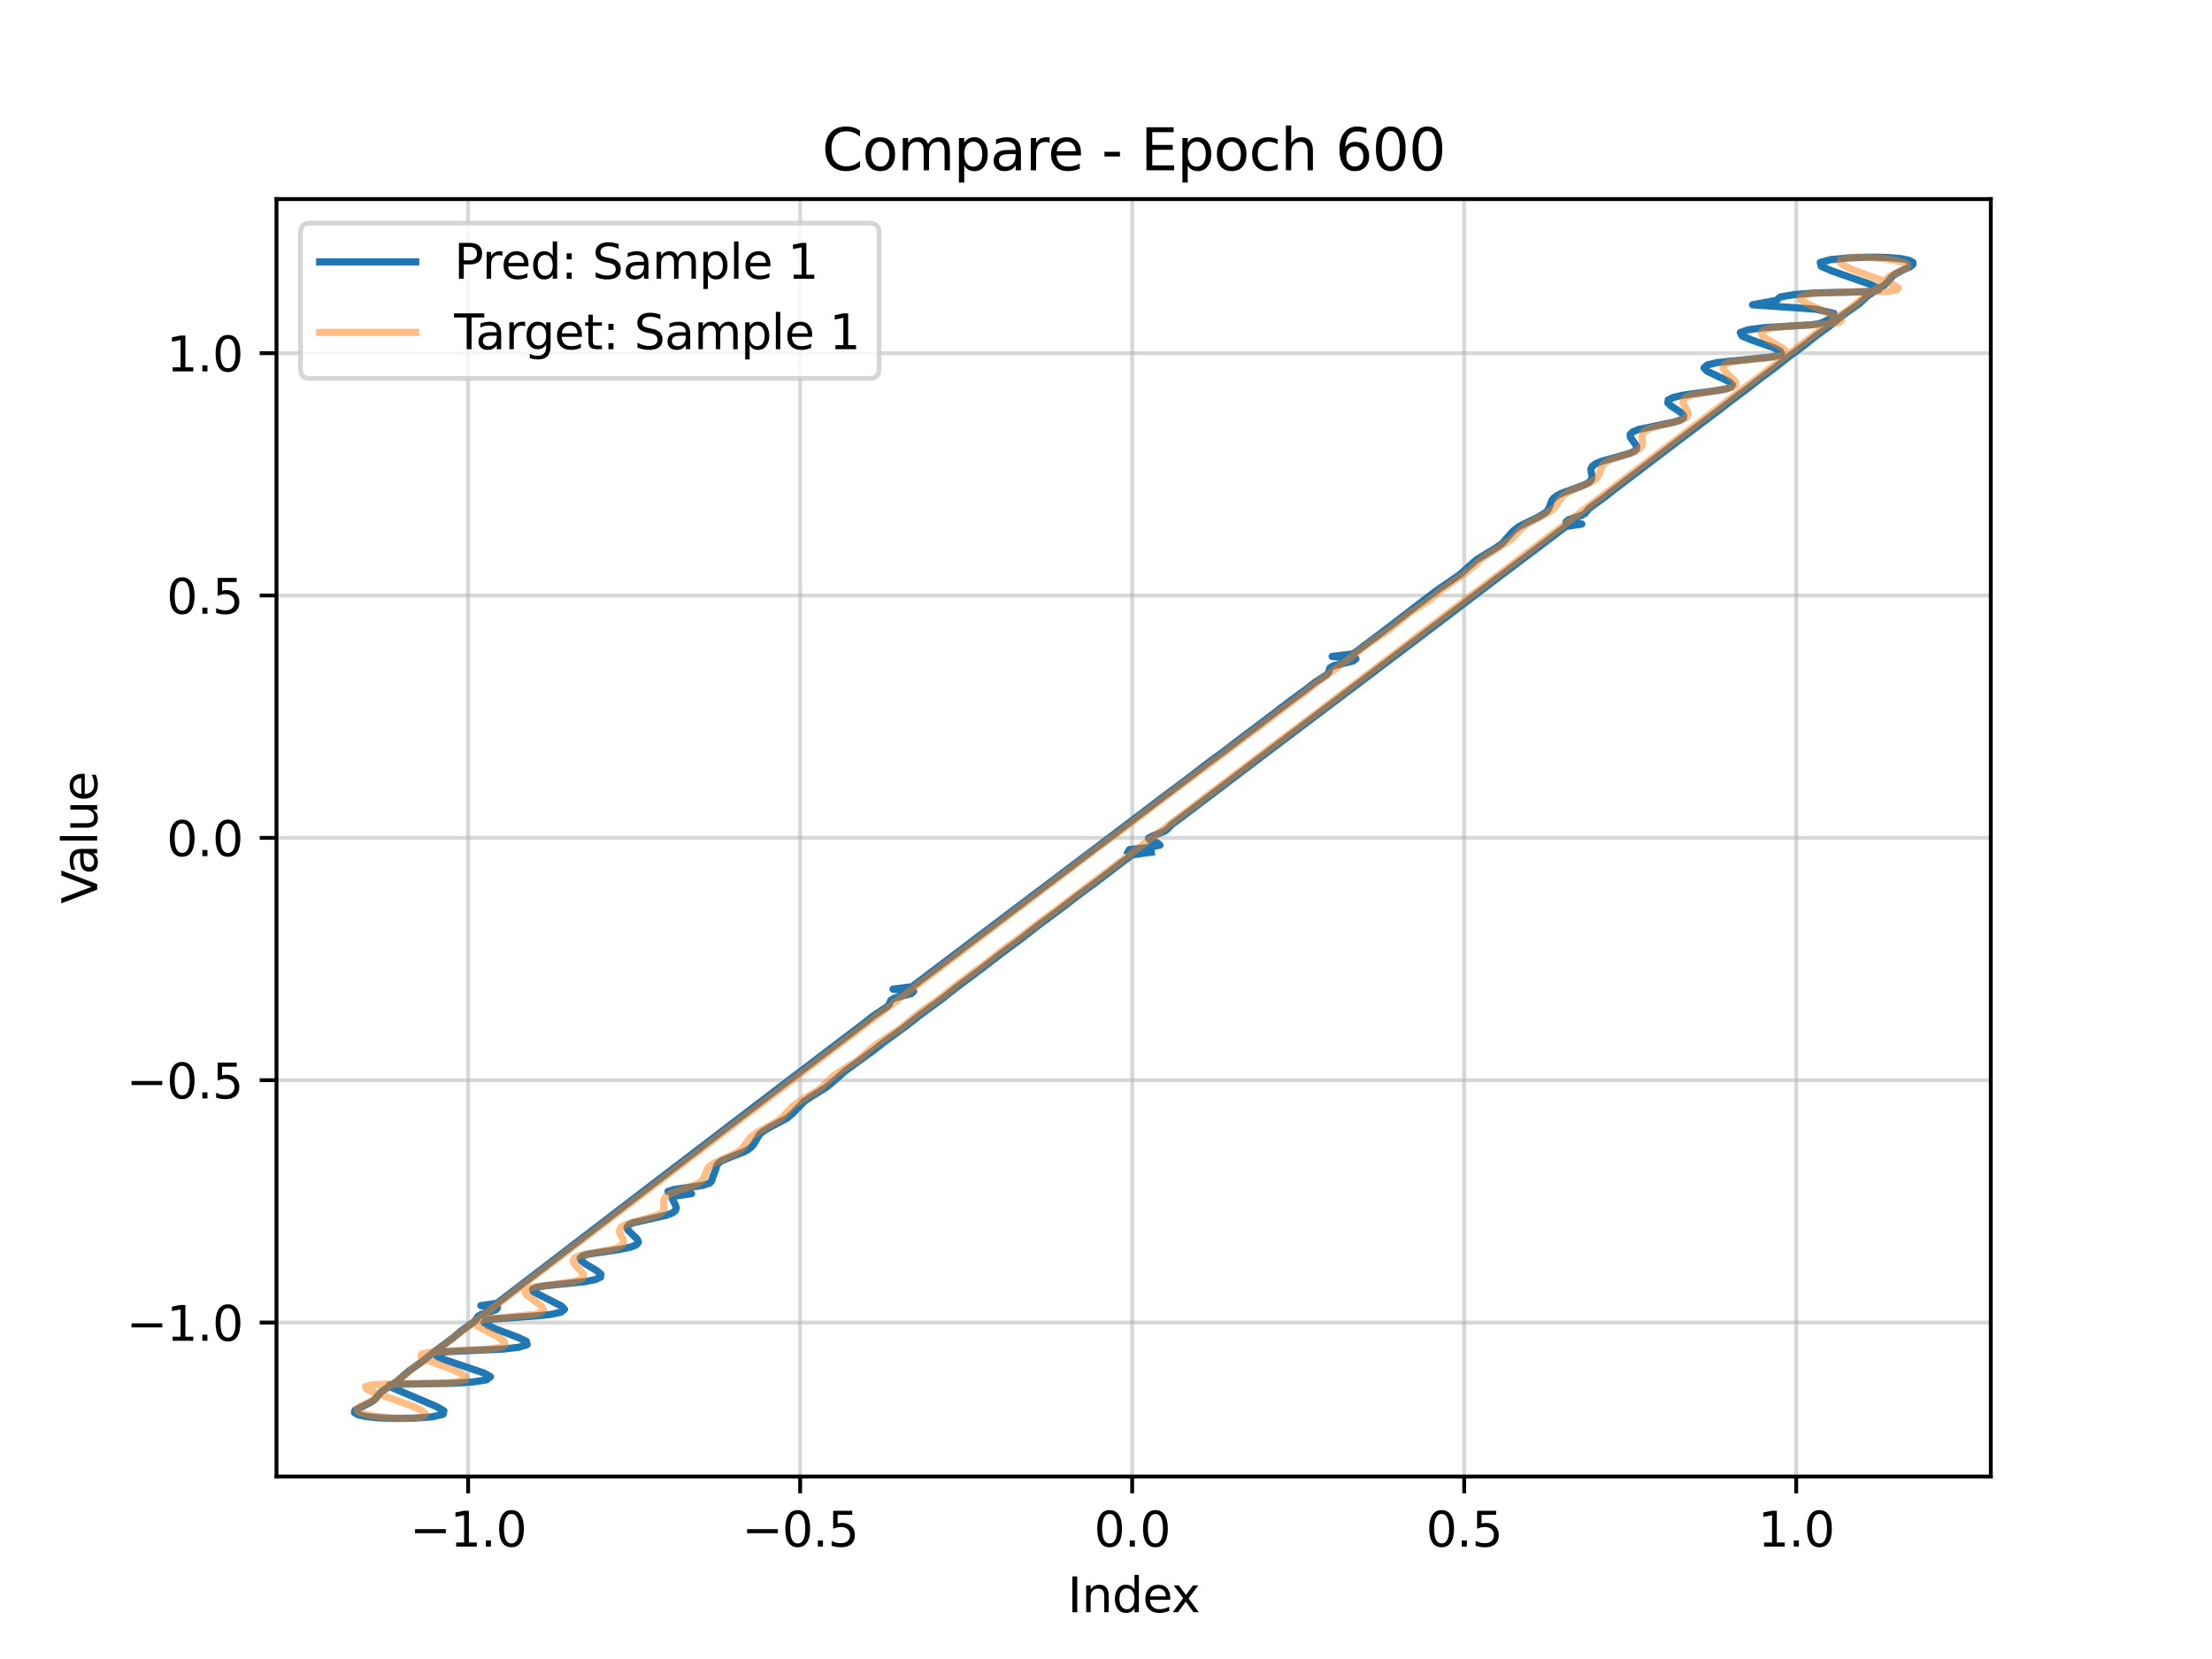 <?xml version="1.0" encoding="utf-8" standalone="no"?>
<!DOCTYPE svg PUBLIC "-//W3C//DTD SVG 1.1//EN"
  "http://www.w3.org/Graphics/SVG/1.1/DTD/svg11.dtd">
<svg xmlns:xlink="http://www.w3.org/1999/xlink" width="460.8pt" height="345.6pt" viewBox="0 0 460.8 345.6" xmlns="http://www.w3.org/2000/svg" version="1.1">
 <defs>
  <style type="text/css">*{stroke-linejoin: round; stroke-linecap: butt}</style>
 </defs>
 <g id="figure_1">
  <g id="patch_1">
   <path d="M 0 345.6 
L 460.8 345.6 
L 460.8 0 
L 0 0 
z
" style="fill: #ffffff"/>
  </g>
  <g id="axes_1">
   <g id="patch_2">
    <path d="M 57.6 307.584 
L 414.72 307.584 
L 414.72 41.472 
L 57.6 41.472 
z
" style="fill: #ffffff"/>
   </g>
   <g id="matplotlib.axis_1">
    <g id="xtick_1">
     <g id="line2d_1">
      <path d="M 97.521 307.584 
L 97.521 41.472 
" clip-path="url(#p05d079059a)" style="fill: none; stroke: #b0b0b0; stroke-opacity: 0.5; stroke-width: 0.8; stroke-linecap: square"/>
     </g>
     <g id="line2d_2">
      <defs>
       <path id="mc5db4e6c3b" d="M 0 0 
L 0 3.5 
" style="stroke: #000000; stroke-width: 0.8"/>
      </defs>
      <g>
       <use xlink:href="#mc5db4e6c3b" x="97.521" y="307.584" style="stroke: #000000; stroke-width: 0.8"/>
      </g>
     </g>
     <g id="text_1">
      <!-- −1.0 -->
      <g transform="translate(85.379 322.182) scale(0.1 -0.1)">
       <defs>
        <path id="DejaVuSans-2212" d="M 678 2272 
L 4684 2272 
L 4684 1741 
L 678 1741 
L 678 2272 
z
" transform="scale(0.016)"/>
        <path id="DejaVuSans-31" d="M 794 531 
L 1825 531 
L 1825 4091 
L 703 3866 
L 703 4441 
L 1819 4666 
L 2450 4666 
L 2450 531 
L 3481 531 
L 3481 0 
L 794 0 
L 794 531 
z
" transform="scale(0.016)"/>
        <path id="DejaVuSans-2e" d="M 684 794 
L 1344 794 
L 1344 0 
L 684 0 
L 684 794 
z
" transform="scale(0.016)"/>
        <path id="DejaVuSans-30" d="M 2034 4250 
Q 1547 4250 1301 3770 
Q 1056 3291 1056 2328 
Q 1056 1369 1301 889 
Q 1547 409 2034 409 
Q 2525 409 2770 889 
Q 3016 1369 3016 2328 
Q 3016 3291 2770 3770 
Q 2525 4250 2034 4250 
z
M 2034 4750 
Q 2819 4750 3233 4129 
Q 3647 3509 3647 2328 
Q 3647 1150 3233 529 
Q 2819 -91 2034 -91 
Q 1250 -91 836 529 
Q 422 1150 422 2328 
Q 422 3509 836 4129 
Q 1250 4750 2034 4750 
z
" transform="scale(0.016)"/>
       </defs>
       <use xlink:href="#DejaVuSans-2212"/>
       <use xlink:href="#DejaVuSans-31" transform="translate(83.789 0)"/>
       <use xlink:href="#DejaVuSans-2e" transform="translate(147.412 0)"/>
       <use xlink:href="#DejaVuSans-30" transform="translate(179.199 0)"/>
      </g>
     </g>
    </g>
    <g id="xtick_2">
     <g id="line2d_3">
      <path d="M 166.685 307.584 
L 166.685 41.472 
" clip-path="url(#p05d079059a)" style="fill: none; stroke: #b0b0b0; stroke-opacity: 0.5; stroke-width: 0.8; stroke-linecap: square"/>
     </g>
     <g id="line2d_4">
      <g>
       <use xlink:href="#mc5db4e6c3b" x="166.685" y="307.584" style="stroke: #000000; stroke-width: 0.8"/>
      </g>
     </g>
     <g id="text_2">
      <!-- −0.5 -->
      <g transform="translate(154.544 322.182) scale(0.1 -0.1)">
       <defs>
        <path id="DejaVuSans-35" d="M 691 4666 
L 3169 4666 
L 3169 4134 
L 1269 4134 
L 1269 2991 
Q 1406 3038 1543 3061 
Q 1681 3084 1819 3084 
Q 2600 3084 3056 2656 
Q 3513 2228 3513 1497 
Q 3513 744 3044 326 
Q 2575 -91 1722 -91 
Q 1428 -91 1123 -41 
Q 819 9 494 109 
L 494 744 
Q 775 591 1075 516 
Q 1375 441 1709 441 
Q 2250 441 2565 725 
Q 2881 1009 2881 1497 
Q 2881 1984 2565 2268 
Q 2250 2553 1709 2553 
Q 1456 2553 1204 2497 
Q 953 2441 691 2322 
L 691 4666 
z
" transform="scale(0.016)"/>
       </defs>
       <use xlink:href="#DejaVuSans-2212"/>
       <use xlink:href="#DejaVuSans-30" transform="translate(83.789 0)"/>
       <use xlink:href="#DejaVuSans-2e" transform="translate(147.412 0)"/>
       <use xlink:href="#DejaVuSans-35" transform="translate(179.199 0)"/>
      </g>
     </g>
    </g>
    <g id="xtick_3">
     <g id="line2d_5">
      <path d="M 235.85 307.584 
L 235.85 41.472 
" clip-path="url(#p05d079059a)" style="fill: none; stroke: #b0b0b0; stroke-opacity: 0.5; stroke-width: 0.8; stroke-linecap: square"/>
     </g>
     <g id="line2d_6">
      <g>
       <use xlink:href="#mc5db4e6c3b" x="235.85" y="307.584" style="stroke: #000000; stroke-width: 0.8"/>
      </g>
     </g>
     <g id="text_3">
      <!-- 0.0 -->
      <g transform="translate(227.899 322.182) scale(0.1 -0.1)">
       <use xlink:href="#DejaVuSans-30"/>
       <use xlink:href="#DejaVuSans-2e" transform="translate(63.623 0)"/>
       <use xlink:href="#DejaVuSans-30" transform="translate(95.41 0)"/>
      </g>
     </g>
    </g>
    <g id="xtick_4">
     <g id="line2d_7">
      <path d="M 305.015 307.584 
L 305.015 41.472 
" clip-path="url(#p05d079059a)" style="fill: none; stroke: #b0b0b0; stroke-opacity: 0.5; stroke-width: 0.8; stroke-linecap: square"/>
     </g>
     <g id="line2d_8">
      <g>
       <use xlink:href="#mc5db4e6c3b" x="305.015" y="307.584" style="stroke: #000000; stroke-width: 0.8"/>
      </g>
     </g>
     <g id="text_4">
      <!-- 0.5 -->
      <g transform="translate(297.064 322.182) scale(0.1 -0.1)">
       <use xlink:href="#DejaVuSans-30"/>
       <use xlink:href="#DejaVuSans-2e" transform="translate(63.623 0)"/>
       <use xlink:href="#DejaVuSans-35" transform="translate(95.41 0)"/>
      </g>
     </g>
    </g>
    <g id="xtick_5">
     <g id="line2d_9">
      <path d="M 374.18 307.584 
L 374.18 41.472 
" clip-path="url(#p05d079059a)" style="fill: none; stroke: #b0b0b0; stroke-opacity: 0.5; stroke-width: 0.8; stroke-linecap: square"/>
     </g>
     <g id="line2d_10">
      <g>
       <use xlink:href="#mc5db4e6c3b" x="374.18" y="307.584" style="stroke: #000000; stroke-width: 0.8"/>
      </g>
     </g>
     <g id="text_5">
      <!-- 1.0 -->
      <g transform="translate(366.228 322.182) scale(0.1 -0.1)">
       <use xlink:href="#DejaVuSans-31"/>
       <use xlink:href="#DejaVuSans-2e" transform="translate(63.623 0)"/>
       <use xlink:href="#DejaVuSans-30" transform="translate(95.41 0)"/>
      </g>
     </g>
    </g>
    <g id="text_6">
     <!-- Index -->
     <g transform="translate(222.394 335.861) scale(0.1 -0.1)">
      <defs>
       <path id="DejaVuSans-49" d="M 628 4666 
L 1259 4666 
L 1259 0 
L 628 0 
L 628 4666 
z
" transform="scale(0.016)"/>
       <path id="DejaVuSans-6e" d="M 3513 2113 
L 3513 0 
L 2938 0 
L 2938 2094 
Q 2938 2591 2744 2837 
Q 2550 3084 2163 3084 
Q 1697 3084 1428 2787 
Q 1159 2491 1159 1978 
L 1159 0 
L 581 0 
L 581 3500 
L 1159 3500 
L 1159 2956 
Q 1366 3272 1645 3428 
Q 1925 3584 2291 3584 
Q 2894 3584 3203 3211 
Q 3513 2838 3513 2113 
z
" transform="scale(0.016)"/>
       <path id="DejaVuSans-64" d="M 2906 2969 
L 2906 4863 
L 3481 4863 
L 3481 0 
L 2906 0 
L 2906 525 
Q 2725 213 2448 61 
Q 2172 -91 1784 -91 
Q 1150 -91 751 415 
Q 353 922 353 1747 
Q 353 2572 751 3078 
Q 1150 3584 1784 3584 
Q 2172 3584 2448 3432 
Q 2725 3281 2906 2969 
z
M 947 1747 
Q 947 1113 1208 752 
Q 1469 391 1925 391 
Q 2381 391 2643 752 
Q 2906 1113 2906 1747 
Q 2906 2381 2643 2742 
Q 2381 3103 1925 3103 
Q 1469 3103 1208 2742 
Q 947 2381 947 1747 
z
" transform="scale(0.016)"/>
       <path id="DejaVuSans-65" d="M 3597 1894 
L 3597 1613 
L 953 1613 
Q 991 1019 1311 708 
Q 1631 397 2203 397 
Q 2534 397 2845 478 
Q 3156 559 3463 722 
L 3463 178 
Q 3153 47 2828 -22 
Q 2503 -91 2169 -91 
Q 1331 -91 842 396 
Q 353 884 353 1716 
Q 353 2575 817 3079 
Q 1281 3584 2069 3584 
Q 2775 3584 3186 3129 
Q 3597 2675 3597 1894 
z
M 3022 2063 
Q 3016 2534 2758 2815 
Q 2500 3097 2075 3097 
Q 1594 3097 1305 2825 
Q 1016 2553 972 2059 
L 3022 2063 
z
" transform="scale(0.016)"/>
       <path id="DejaVuSans-78" d="M 3513 3500 
L 2247 1797 
L 3578 0 
L 2900 0 
L 1881 1375 
L 863 0 
L 184 0 
L 1544 1831 
L 300 3500 
L 978 3500 
L 1906 2253 
L 2834 3500 
L 3513 3500 
z
" transform="scale(0.016)"/>
      </defs>
      <use xlink:href="#DejaVuSans-49"/>
      <use xlink:href="#DejaVuSans-6e" transform="translate(29.492 0)"/>
      <use xlink:href="#DejaVuSans-64" transform="translate(92.871 0)"/>
      <use xlink:href="#DejaVuSans-65" transform="translate(156.348 0)"/>
      <use xlink:href="#DejaVuSans-78" transform="translate(216.121 0)"/>
     </g>
    </g>
   </g>
   <g id="matplotlib.axis_2">
    <g id="ytick_1">
     <g id="line2d_11">
      <path d="M 57.6 275.51 
L 414.72 275.51 
" clip-path="url(#p05d079059a)" style="fill: none; stroke: #b0b0b0; stroke-opacity: 0.5; stroke-width: 0.8; stroke-linecap: square"/>
     </g>
     <g id="line2d_12">
      <defs>
       <path id="m9874cedb19" d="M 0 0 
L -3.5 0 
" style="stroke: #000000; stroke-width: 0.8"/>
      </defs>
      <g>
       <use xlink:href="#m9874cedb19" x="57.6" y="275.51" style="stroke: #000000; stroke-width: 0.8"/>
      </g>
     </g>
     <g id="text_7">
      <!-- −1.0 -->
      <g transform="translate(26.317 279.309) scale(0.1 -0.1)">
       <use xlink:href="#DejaVuSans-2212"/>
       <use xlink:href="#DejaVuSans-31" transform="translate(83.789 0)"/>
       <use xlink:href="#DejaVuSans-2e" transform="translate(147.412 0)"/>
       <use xlink:href="#DejaVuSans-30" transform="translate(179.199 0)"/>
      </g>
     </g>
    </g>
    <g id="ytick_2">
     <g id="line2d_13">
      <path d="M 57.6 225.026 
L 414.72 225.026 
" clip-path="url(#p05d079059a)" style="fill: none; stroke: #b0b0b0; stroke-opacity: 0.5; stroke-width: 0.8; stroke-linecap: square"/>
     </g>
     <g id="line2d_14">
      <g>
       <use xlink:href="#m9874cedb19" x="57.6" y="225.026" style="stroke: #000000; stroke-width: 0.8"/>
      </g>
     </g>
     <g id="text_8">
      <!-- −0.5 -->
      <g transform="translate(26.317 228.825) scale(0.1 -0.1)">
       <use xlink:href="#DejaVuSans-2212"/>
       <use xlink:href="#DejaVuSans-30" transform="translate(83.789 0)"/>
       <use xlink:href="#DejaVuSans-2e" transform="translate(147.412 0)"/>
       <use xlink:href="#DejaVuSans-35" transform="translate(179.199 0)"/>
      </g>
     </g>
    </g>
    <g id="ytick_3">
     <g id="line2d_15">
      <path d="M 57.6 174.541 
L 414.72 174.541 
" clip-path="url(#p05d079059a)" style="fill: none; stroke: #b0b0b0; stroke-opacity: 0.5; stroke-width: 0.8; stroke-linecap: square"/>
     </g>
     <g id="line2d_16">
      <g>
       <use xlink:href="#m9874cedb19" x="57.6" y="174.541" style="stroke: #000000; stroke-width: 0.8"/>
      </g>
     </g>
     <g id="text_9">
      <!-- 0.0 -->
      <g transform="translate(34.697 178.34) scale(0.1 -0.1)">
       <use xlink:href="#DejaVuSans-30"/>
       <use xlink:href="#DejaVuSans-2e" transform="translate(63.623 0)"/>
       <use xlink:href="#DejaVuSans-30" transform="translate(95.41 0)"/>
      </g>
     </g>
    </g>
    <g id="ytick_4">
     <g id="line2d_17">
      <path d="M 57.6 124.057 
L 414.72 124.057 
" clip-path="url(#p05d079059a)" style="fill: none; stroke: #b0b0b0; stroke-opacity: 0.5; stroke-width: 0.8; stroke-linecap: square"/>
     </g>
     <g id="line2d_18">
      <g>
       <use xlink:href="#m9874cedb19" x="57.6" y="124.057" style="stroke: #000000; stroke-width: 0.8"/>
      </g>
     </g>
     <g id="text_10">
      <!-- 0.5 -->
      <g transform="translate(34.697 127.856) scale(0.1 -0.1)">
       <use xlink:href="#DejaVuSans-30"/>
       <use xlink:href="#DejaVuSans-2e" transform="translate(63.623 0)"/>
       <use xlink:href="#DejaVuSans-35" transform="translate(95.41 0)"/>
      </g>
     </g>
    </g>
    <g id="ytick_5">
     <g id="line2d_19">
      <path d="M 57.6 73.572 
L 414.72 73.572 
" clip-path="url(#p05d079059a)" style="fill: none; stroke: #b0b0b0; stroke-opacity: 0.5; stroke-width: 0.8; stroke-linecap: square"/>
     </g>
     <g id="line2d_20">
      <g>
       <use xlink:href="#m9874cedb19" x="57.6" y="73.572" style="stroke: #000000; stroke-width: 0.8"/>
      </g>
     </g>
     <g id="text_11">
      <!-- 1.0 -->
      <g transform="translate(34.697 77.371) scale(0.1 -0.1)">
       <use xlink:href="#DejaVuSans-31"/>
       <use xlink:href="#DejaVuSans-2e" transform="translate(63.623 0)"/>
       <use xlink:href="#DejaVuSans-30" transform="translate(95.41 0)"/>
      </g>
     </g>
    </g>
    <g id="text_12">
     <!-- Value -->
     <g transform="translate(20.238 188.259) rotate(-90) scale(0.1 -0.1)">
      <defs>
       <path id="DejaVuSans-56" d="M 1831 0 
L 50 4666 
L 709 4666 
L 2188 738 
L 3669 4666 
L 4325 4666 
L 2547 0 
L 1831 0 
z
" transform="scale(0.016)"/>
       <path id="DejaVuSans-61" d="M 2194 1759 
Q 1497 1759 1228 1600 
Q 959 1441 959 1056 
Q 959 750 1161 570 
Q 1363 391 1709 391 
Q 2188 391 2477 730 
Q 2766 1069 2766 1631 
L 2766 1759 
L 2194 1759 
z
M 3341 1997 
L 3341 0 
L 2766 0 
L 2766 531 
Q 2569 213 2275 61 
Q 1981 -91 1556 -91 
Q 1019 -91 701 211 
Q 384 513 384 1019 
Q 384 1609 779 1909 
Q 1175 2209 1959 2209 
L 2766 2209 
L 2766 2266 
Q 2766 2663 2505 2880 
Q 2244 3097 1772 3097 
Q 1472 3097 1187 3025 
Q 903 2953 641 2809 
L 641 3341 
Q 956 3463 1253 3523 
Q 1550 3584 1831 3584 
Q 2591 3584 2966 3190 
Q 3341 2797 3341 1997 
z
" transform="scale(0.016)"/>
       <path id="DejaVuSans-6c" d="M 603 4863 
L 1178 4863 
L 1178 0 
L 603 0 
L 603 4863 
z
" transform="scale(0.016)"/>
       <path id="DejaVuSans-75" d="M 544 1381 
L 544 3500 
L 1119 3500 
L 1119 1403 
Q 1119 906 1312 657 
Q 1506 409 1894 409 
Q 2359 409 2629 706 
Q 2900 1003 2900 1516 
L 2900 3500 
L 3475 3500 
L 3475 0 
L 2900 0 
L 2900 538 
Q 2691 219 2414 64 
Q 2138 -91 1772 -91 
Q 1169 -91 856 284 
Q 544 659 544 1381 
z
M 1991 3584 
L 1991 3584 
z
" transform="scale(0.016)"/>
      </defs>
      <use xlink:href="#DejaVuSans-56"/>
      <use xlink:href="#DejaVuSans-61" transform="translate(60.658 0)"/>
      <use xlink:href="#DejaVuSans-6c" transform="translate(121.938 0)"/>
      <use xlink:href="#DejaVuSans-75" transform="translate(149.721 0)"/>
      <use xlink:href="#DejaVuSans-65" transform="translate(213.1 0)"/>
     </g>
    </g>
   </g>
   <g id="line2d_21">
    <path d="M 234.997 177.477 
L 235.267 177 
L 239.418 176.522 
L 241.645 176.045 
L 241.051 175.569 
L 239.668 175.093 
L 239.267 174.619 
L 240.096 174.145 
L 242.524 173.2 
L 243.188 172.727 
L 244.069 171.781 
L 246.022 170.356 
L 263.995 156.727 
L 285.027 140.86 
L 289.328 137.607 
L 302.729 127.455 
L 311.743 120.586 
L 320.823 113.755 
L 326.194 109.676 
L 329.518 109.167 
L 326.223 108.714 
L 326.73 108.261 
L 329.514 107.358 
L 330.227 106.907 
L 330.937 106.007 
L 332.131 105.107 
L 334.012 103.755 
L 336.295 101.958 
L 341.033 98.37 
L 348.082 93.006 
L 358.111 85.43 
L 361.003 83.208 
L 363.972 80.983 
L 366.818 78.765 
L 369.81 76.549 
L 372.61 74.338 
L 375.608 72.133 
L 378.366 69.933 
L 381.391 67.737 
L 384.065 65.548 
L 387.179 63.364 
L 389.097 61.611 
L 390.387 60.755 
L 392.465 59.451 
L 393.395 58.561 
L 394.096 57.684 
L 394.57 57.258 
L 396.076 56.419 
L 397.915 55.554 
L 398.48 55.104 
L 398.487 54.655 
L 397.728 54.234 
L 396.031 53.88 
L 393.307 53.641 
L 389.607 53.568 
L 385.328 53.704 
L 381.419 54.074 
L 379.188 54.677 
L 379.398 55.48 
L 381.579 56.423 
L 389.635 59.247 
L 391.093 59.922 
L 391.372 60.389 
L 390.326 60.658 
L 388.248 60.777 
L 378.053 61.031 
L 373.91 61.349 
L 370.848 61.858 
L 370.103 62.553 
L 365.085 63.499 
L 378.273 64.407 
L 382.034 65.29 
L 381.868 66.074 
L 379.735 67.162 
L 378.892 67.462 
L 377.37 67.652 
L 367.428 68.27 
L 364.185 68.698 
L 362.537 69.282 
L 362.913 70.002 
L 364.852 70.81 
L 369.498 72.432 
L 370.826 73.124 
L 371.114 73.683 
L 370.341 74.105 
L 368.656 74.412 
L 357.716 75.53 
L 355.68 76.023 
L 354.969 76.633 
L 355.635 77.337 
L 360.29 79.532 
L 360.885 80.136 
L 360.606 80.634 
L 359.485 81.033 
L 357.687 81.359 
L 350.565 82.328 
L 348.625 82.775 
L 347.528 83.313 
L 347.436 83.931 
L 348.145 84.601 
L 350.205 85.95 
L 350.751 86.558 
L 350.676 87.092 
L 349.949 87.551 
L 348.637 87.948 
L 341.288 89.482 
L 340.108 89.979 
L 339.586 90.536 
L 339.667 91.139 
L 340.976 92.975 
L 340.925 93.52 
L 340.414 94.012 
L 339.455 94.457 
L 336.587 95.27 
L 333.547 96.12 
L 332.417 96.6 
L 331.713 97.122 
L 331.432 97.679 
L 331.459 98.256 
L 331.67 99.402 
L 331.515 99.941 
L 331.049 100.445 
L 330.259 100.917 
L 327.949 101.8 
L 325.463 102.694 
L 324.468 103.173 
L 323.749 103.678 
L 323.298 104.207 
L 322.892 105.298 
L 322.696 105.839 
L 322.37 106.364 
L 321.851 106.869 
L 320.238 107.823 
L 316.397 109.695 
L 315.145 110.702 
L 312.873 113.274 
L 311.445 114.244 
L 307.519 116.642 
L 305.82 118.144 
L 304.163 119.642 
L 302.093 121.096 
L 299.245 123.026 
L 288.412 131.322 
L 282.569 135.716 
L 281.942 136.203 
L 277.511 136.75 
L 282.468 137.236 
L 281.823 137.72 
L 277.805 138.692 
L 277.027 139.18 
L 276.739 140.159 
L 276.235 140.65 
L 273.972 142.116 
L 271.467 144.052 
L 268.804 145.989 
L 262.459 150.82 
L 259.225 153.228 
L 254.834 156.589 
L 251.565 158.982 
L 247.215 162.336 
L 242.745 165.675 
L 238.342 169.006 
L 232.086 173.752 
L 204.144 194.839 
L 190.008 205.537 
L 186.022 206.058 
L 190.32 206.522 
L 189.829 206.987 
L 186.324 207.916 
L 185.578 208.38 
L 185.2 209.308 
L 184.705 209.771 
L 181.924 211.619 
L 179.573 213.466 
L 163.281 225.837 
L 146.048 238.985 
L 132.537 249.298 
L 122.074 257.313 
L 113.96 263.529 
L 109.894 266.629 
L 103.543 271.494 
L 100.175 271.991 
L 103.646 272.434 
L 103.254 272.877 
L 100.349 273.76 
L 99.61 274.199 
L 99.028 275.075 
L 98.538 275.513 
L 96.034 277.274 
L 94.497 278.592 
L 90.405 281.652 
L 88.26 283.396 
L 85.216 285.571 
L 82.71 287.746 
L 79.466 289.912 
L 77.943 291.658 
L 77.307 292.078 
L 73.925 293.8 
L 73.833 294.25 
L 74.507 294.683 
L 76.112 295.064 
L 78.707 295.35 
L 82.218 295.488 
L 86.256 295.433 
L 89.995 295.151 
L 92.294 294.633 
L 92.468 293.898 
L 90.896 292.998 
L 81.09 288.828 
L 81.166 288.5 
L 83.039 288.346 
L 94.367 288.159 
L 98.402 287.901 
L 101.352 287.449 
L 102.171 286.796 
L 100.702 285.979 
L 92.718 283.297 
L 91.123 282.595 
L 90.567 282.075 
L 91.478 281.734 
L 93.872 281.532 
L 104.896 281.034 
L 108.064 280.662 
L 109.803 280.121 
L 109.636 279.421 
L 107.922 278.605 
L 103.38 276.903 
L 101.72 276.158 
L 100.832 275.553 
L 101.029 275.102 
L 102.513 274.788 
L 108.343 274.371 
L 111.733 274.138 
L 114.761 273.809 
L 116.872 273.349 
L 117.592 272.752 
L 116.918 272.04 
L 111.112 269.087 
L 110.929 268.565 
L 111.754 268.161 
L 113.594 267.85 
L 121.814 266.993 
L 123.952 266.575 
L 125.112 266.05 
L 125.166 265.425 
L 124.359 264.729 
L 121.964 263.299 
L 121.121 262.654 
L 120.849 262.096 
L 121.334 261.632 
L 122.628 261.249 
L 126.938 260.597 
L 129.267 260.249 
L 131.224 259.841 
L 132.509 259.355 
L 132.989 258.792 
L 132.764 258.166 
L 130.792 256.228 
L 130.601 255.662 
L 130.947 255.165 
L 131.899 254.73 
L 135.215 253.97 
L 138.799 253.169 
L 140.04 252.698 
L 140.725 252.172 
L 140.883 251.597 
L 140.681 250.994 
L 140.066 249.792 
L 140.043 249.237 
L 144.056 248.667 
L 139.14 248.207 
L 140.477 247.779 
L 146.306 246.947 
L 147.774 246.505 
L 148.249 246.028 
L 148.563 244.969 
L 149.027 243.834 
L 149.341 242.741 
L 149.728 242.235 
L 150.44 241.759 
L 152.653 240.859 
L 154.961 239.951 
L 155.845 239.47 
L 156.502 238.967 
L 156.956 238.445 
L 158.214 236.322 
L 158.765 235.821 
L 160.322 234.865 
L 163.876 232.979 
L 165.085 231.978 
L 167.529 229.44 
L 168.955 228.474 
L 172.053 226.56 
L 173.292 225.573 
L 176.102 223.092 
L 182.111 218.711 
L 183.965 217.24 
L 188.648 213.821 
L 191.773 211.372 
L 195.784 208.44 
L 199.519 205.505 
L 204.739 201.615 
L 208.499 198.708 
L 213.057 195.329 
L 216.113 192.916 
L 221.307 189.073 
L 224.405 186.67 
L 228.308 183.802 
L 233.303 179.976 
L 235.86 178.073 
L 239.833 177.536 
L 239.833 177.536 
" clip-path="url(#p05d079059a)" style="fill: none; stroke: #1f77b4; stroke-width: 1.5; stroke-linecap: square"/>
   </g>
   <g id="line2d_22">
    <path d="M 236.082 177.477 
L 266.489 154.394 
L 270.843 151.122 
L 274.589 148.323 
L 278.87 145.052 
L 381.696 66.854 
L 383.547 65.548 
L 385.437 64.246 
L 388.605 61.611 
L 391.344 59.891 
L 392.225 59.007 
L 392.964 58.119 
L 393.491 57.684 
L 395.102 56.839 
L 396.913 55.993 
L 397.405 55.554 
L 397.304 55.104 
L 396.442 54.655 
L 394.776 54.234 
L 392.431 53.88 
L 389.694 53.641 
L 386.982 53.568 
L 384.76 53.704 
L 383.443 54.074 
L 383.306 54.677 
L 384.403 55.48 
L 386.538 56.423 
L 394.315 59.247 
L 395.439 59.922 
L 395.129 60.389 
L 393.321 60.658 
L 386.363 60.82 
L 378.744 61.031 
L 376.201 61.349 
L 375.017 61.858 
L 375.244 62.553 
L 376.888 63.499 
L 382.962 66.074 
L 383.636 66.704 
L 383.062 67.162 
L 381.261 67.462 
L 375.23 67.802 
L 371.993 67.986 
L 369.297 68.27 
L 367.522 68.698 
L 366.841 69.282 
L 367.198 70.002 
L 368.324 70.81 
L 371.166 72.432 
L 371.989 73.124 
L 371.979 73.683 
L 371.033 74.105 
L 369.248 74.412 
L 362.003 75.157 
L 360.21 75.53 
L 359.171 76.023 
L 358.923 76.633 
L 359.331 77.337 
L 361.538 79.532 
L 361.561 80.136 
L 360.915 80.634 
L 359.621 81.033 
L 355.826 81.654 
L 352.255 82.328 
L 351.146 82.775 
L 350.613 83.313 
L 350.594 83.931 
L 351.658 85.95 
L 351.622 86.558 
L 351.127 87.092 
L 350.158 87.551 
L 347.223 88.309 
L 344.206 89.048 
L 343.115 89.482 
L 342.421 89.979 
L 342.104 90.536 
L 342.066 91.139 
L 342.183 92.384 
L 342.011 92.975 
L 341.533 93.52 
L 340.721 94.012 
L 338.344 94.869 
L 335.822 95.681 
L 334.835 96.12 
L 334.126 96.6 
L 333.686 97.122 
L 333.302 98.256 
L 333.121 98.836 
L 332.794 99.402 
L 332.25 99.941 
L 331.471 100.445 
L 329.399 101.364 
L 327.265 102.239 
L 326.401 102.694 
L 325.729 103.173 
L 324.871 104.207 
L 324.192 105.298 
L 323.728 105.839 
L 323.119 106.364 
L 321.491 107.354 
L 318.035 109.213 
L 316.869 110.192 
L 314.882 112.262 
L 313.487 113.274 
L 308.994 116.152 
L 305.602 119.147 
L 300.033 123.026 
L 297.757 124.993 
L 295.554 126.46 
L 293.353 127.913 
L 291.576 129.372 
L 289.848 130.835 
L 287.741 132.295 
L 284.869 134.247 
L 278.404 139.18 
L 275.741 141.14 
L 271.403 144.535 
L 266.803 147.934 
L 263.068 150.82 
L 259.123 153.711 
L 254.728 157.065 
L 250.221 160.426 
L 244.476 164.718 
L 232.567 173.752 
L 228.116 177.054 
L 207.764 192.514 
L 96.316 277.274 
L 94.044 279.028 
L 91.144 281.212 
L 88.941 282.963 
L 85.911 285.132 
L 83.304 287.317 
L 80.098 289.471 
L 78.44 291.231 
L 76.981 292.078 
L 75.164 292.92 
L 74.531 293.354 
L 74.392 293.8 
L 74.948 294.25 
L 76.3 294.683 
L 78.397 295.064 
L 81.019 295.35 
L 83.799 295.488 
L 86.28 295.433 
L 88.007 295.151 
L 88.63 294.633 
L 87.992 293.898 
L 86.183 292.998 
L 80.613 291.014 
L 78.026 290.109 
L 76.385 289.366 
L 76.135 288.828 
L 77.457 288.5 
L 80.23 288.346 
L 92.216 288.159 
L 95.237 287.901 
L 96.889 287.449 
L 97.014 286.796 
L 95.768 285.979 
L 93.587 285.066 
L 88.943 283.297 
L 87.727 282.595 
L 87.808 282.075 
L 89.276 281.734 
L 91.927 281.532 
L 101.994 281.034 
L 104.201 280.662 
L 105.221 280.121 
L 105.039 279.421 
L 103.893 278.605 
L 99.319 276.158 
L 98.992 275.553 
L 99.719 275.102 
L 101.448 274.788 
L 111.527 273.809 
L 112.824 273.349 
L 113.194 272.752 
L 112.744 272.04 
L 109.699 269.731 
L 109.376 269.087 
L 109.833 268.565 
L 111.091 268.161 
L 115.273 267.587 
L 119.505 266.993 
L 120.864 266.575 
L 121.512 266.05 
L 121.485 265.425 
L 120.967 264.729 
L 119.609 263.299 
L 119.363 262.654 
L 119.682 262.096 
L 120.621 261.632 
L 122.097 261.249 
L 127.522 260.249 
L 128.832 259.841 
L 129.624 259.355 
L 129.899 258.792 
L 129.771 258.166 
L 129.129 256.851 
L 129.065 256.228 
L 129.396 255.662 
L 130.182 255.165 
L 131.378 254.73 
L 137.02 253.169 
L 137.813 252.698 
L 138.222 252.172 
L 138.326 251.597 
L 138.225 250.384 
L 138.354 249.792 
L 138.772 249.237 
L 139.64 248.667 
L 141.989 247.779 
L 144.495 246.947 
L 145.476 246.505 
L 146.181 246.028 
L 146.619 245.514 
L 147.015 244.403 
L 147.209 243.834 
L 147.548 243.275 
L 148.099 242.741 
L 148.875 242.235 
L 150.902 241.303 
L 152.95 240.411 
L 154.411 239.47 
L 155.25 238.445 
L 155.962 237.372 
L 156.45 236.841 
L 157.849 235.821 
L 162.114 233.462 
L 163.226 232.484 
L 165.138 230.44 
L 166.549 229.44 
L 170.512 227.044 
L 171.628 226.069 
L 173.702 224.076 
L 175.138 223.092 
L 178.951 220.675 
L 180.569 219.204 
L 181.665 218.219 
L 183.015 217.24 
L 187.43 214.313 
L 191.626 210.886 
L 195.825 207.948 
L 200.097 204.536 
L 204.766 201.127 
L 208.432 198.228 
L 213.056 194.843 
L 216.135 192.438 
L 221.347 188.589 
L 225.135 185.718 
L 230.244 181.881 
L 236.003 177.536 
L 236.003 177.536 
" clip-path="url(#p05d079059a)" style="fill: none; stroke: #ff7f0e; stroke-opacity: 0.5; stroke-width: 1.5; stroke-linecap: square"/>
   </g>
   <g id="patch_3">
    <path d="M 57.6 307.584 
L 57.6 41.472 
" style="fill: none; stroke: #000000; stroke-width: 0.8; stroke-linejoin: miter; stroke-linecap: square"/>
   </g>
   <g id="patch_4">
    <path d="M 414.72 307.584 
L 414.72 41.472 
" style="fill: none; stroke: #000000; stroke-width: 0.8; stroke-linejoin: miter; stroke-linecap: square"/>
   </g>
   <g id="patch_5">
    <path d="M 57.6 307.584 
L 414.72 307.584 
" style="fill: none; stroke: #000000; stroke-width: 0.8; stroke-linejoin: miter; stroke-linecap: square"/>
   </g>
   <g id="patch_6">
    <path d="M 57.6 41.472 
L 414.72 41.472 
" style="fill: none; stroke: #000000; stroke-width: 0.8; stroke-linejoin: miter; stroke-linecap: square"/>
   </g>
   <g id="text_13">
    <!-- Compare - Epoch 600 -->
    <g transform="translate(171.234 35.472) scale(0.12 -0.12)">
     <defs>
      <path id="DejaVuSans-43" d="M 4122 4306 
L 4122 3641 
Q 3803 3938 3442 4084 
Q 3081 4231 2675 4231 
Q 1875 4231 1450 3742 
Q 1025 3253 1025 2328 
Q 1025 1406 1450 917 
Q 1875 428 2675 428 
Q 3081 428 3442 575 
Q 3803 722 4122 1019 
L 4122 359 
Q 3791 134 3420 21 
Q 3050 -91 2638 -91 
Q 1578 -91 968 557 
Q 359 1206 359 2328 
Q 359 3453 968 4101 
Q 1578 4750 2638 4750 
Q 3056 4750 3426 4639 
Q 3797 4528 4122 4306 
z
" transform="scale(0.016)"/>
      <path id="DejaVuSans-6f" d="M 1959 3097 
Q 1497 3097 1228 2736 
Q 959 2375 959 1747 
Q 959 1119 1226 758 
Q 1494 397 1959 397 
Q 2419 397 2687 759 
Q 2956 1122 2956 1747 
Q 2956 2369 2687 2733 
Q 2419 3097 1959 3097 
z
M 1959 3584 
Q 2709 3584 3137 3096 
Q 3566 2609 3566 1747 
Q 3566 888 3137 398 
Q 2709 -91 1959 -91 
Q 1206 -91 779 398 
Q 353 888 353 1747 
Q 353 2609 779 3096 
Q 1206 3584 1959 3584 
z
" transform="scale(0.016)"/>
      <path id="DejaVuSans-6d" d="M 3328 2828 
Q 3544 3216 3844 3400 
Q 4144 3584 4550 3584 
Q 5097 3584 5394 3201 
Q 5691 2819 5691 2113 
L 5691 0 
L 5113 0 
L 5113 2094 
Q 5113 2597 4934 2840 
Q 4756 3084 4391 3084 
Q 3944 3084 3684 2787 
Q 3425 2491 3425 1978 
L 3425 0 
L 2847 0 
L 2847 2094 
Q 2847 2600 2669 2842 
Q 2491 3084 2119 3084 
Q 1678 3084 1418 2786 
Q 1159 2488 1159 1978 
L 1159 0 
L 581 0 
L 581 3500 
L 1159 3500 
L 1159 2956 
Q 1356 3278 1631 3431 
Q 1906 3584 2284 3584 
Q 2666 3584 2933 3390 
Q 3200 3197 3328 2828 
z
" transform="scale(0.016)"/>
      <path id="DejaVuSans-70" d="M 1159 525 
L 1159 -1331 
L 581 -1331 
L 581 3500 
L 1159 3500 
L 1159 2969 
Q 1341 3281 1617 3432 
Q 1894 3584 2278 3584 
Q 2916 3584 3314 3078 
Q 3713 2572 3713 1747 
Q 3713 922 3314 415 
Q 2916 -91 2278 -91 
Q 1894 -91 1617 61 
Q 1341 213 1159 525 
z
M 3116 1747 
Q 3116 2381 2855 2742 
Q 2594 3103 2138 3103 
Q 1681 3103 1420 2742 
Q 1159 2381 1159 1747 
Q 1159 1113 1420 752 
Q 1681 391 2138 391 
Q 2594 391 2855 752 
Q 3116 1113 3116 1747 
z
" transform="scale(0.016)"/>
      <path id="DejaVuSans-72" d="M 2631 2963 
Q 2534 3019 2420 3045 
Q 2306 3072 2169 3072 
Q 1681 3072 1420 2755 
Q 1159 2438 1159 1844 
L 1159 0 
L 581 0 
L 581 3500 
L 1159 3500 
L 1159 2956 
Q 1341 3275 1631 3429 
Q 1922 3584 2338 3584 
Q 2397 3584 2469 3576 
Q 2541 3569 2628 3553 
L 2631 2963 
z
" transform="scale(0.016)"/>
      <path id="DejaVuSans-20" transform="scale(0.016)"/>
      <path id="DejaVuSans-2d" d="M 313 2009 
L 1997 2009 
L 1997 1497 
L 313 1497 
L 313 2009 
z
" transform="scale(0.016)"/>
      <path id="DejaVuSans-45" d="M 628 4666 
L 3578 4666 
L 3578 4134 
L 1259 4134 
L 1259 2753 
L 3481 2753 
L 3481 2222 
L 1259 2222 
L 1259 531 
L 3634 531 
L 3634 0 
L 628 0 
L 628 4666 
z
" transform="scale(0.016)"/>
      <path id="DejaVuSans-63" d="M 3122 3366 
L 3122 2828 
Q 2878 2963 2633 3030 
Q 2388 3097 2138 3097 
Q 1578 3097 1268 2742 
Q 959 2388 959 1747 
Q 959 1106 1268 751 
Q 1578 397 2138 397 
Q 2388 397 2633 464 
Q 2878 531 3122 666 
L 3122 134 
Q 2881 22 2623 -34 
Q 2366 -91 2075 -91 
Q 1284 -91 818 406 
Q 353 903 353 1747 
Q 353 2603 823 3093 
Q 1294 3584 2113 3584 
Q 2378 3584 2631 3529 
Q 2884 3475 3122 3366 
z
" transform="scale(0.016)"/>
      <path id="DejaVuSans-68" d="M 3513 2113 
L 3513 0 
L 2938 0 
L 2938 2094 
Q 2938 2591 2744 2837 
Q 2550 3084 2163 3084 
Q 1697 3084 1428 2787 
Q 1159 2491 1159 1978 
L 1159 0 
L 581 0 
L 581 4863 
L 1159 4863 
L 1159 2956 
Q 1366 3272 1645 3428 
Q 1925 3584 2291 3584 
Q 2894 3584 3203 3211 
Q 3513 2838 3513 2113 
z
" transform="scale(0.016)"/>
      <path id="DejaVuSans-36" d="M 2113 2584 
Q 1688 2584 1439 2293 
Q 1191 2003 1191 1497 
Q 1191 994 1439 701 
Q 1688 409 2113 409 
Q 2538 409 2786 701 
Q 3034 994 3034 1497 
Q 3034 2003 2786 2293 
Q 2538 2584 2113 2584 
z
M 3366 4563 
L 3366 3988 
Q 3128 4100 2886 4159 
Q 2644 4219 2406 4219 
Q 1781 4219 1451 3797 
Q 1122 3375 1075 2522 
Q 1259 2794 1537 2939 
Q 1816 3084 2150 3084 
Q 2853 3084 3261 2657 
Q 3669 2231 3669 1497 
Q 3669 778 3244 343 
Q 2819 -91 2113 -91 
Q 1303 -91 875 529 
Q 447 1150 447 2328 
Q 447 3434 972 4092 
Q 1497 4750 2381 4750 
Q 2619 4750 2861 4703 
Q 3103 4656 3366 4563 
z
" transform="scale(0.016)"/>
     </defs>
     <use xlink:href="#DejaVuSans-43"/>
     <use xlink:href="#DejaVuSans-6f" transform="translate(69.824 0)"/>
     <use xlink:href="#DejaVuSans-6d" transform="translate(131.006 0)"/>
     <use xlink:href="#DejaVuSans-70" transform="translate(228.418 0)"/>
     <use xlink:href="#DejaVuSans-61" transform="translate(291.895 0)"/>
     <use xlink:href="#DejaVuSans-72" transform="translate(353.174 0)"/>
     <use xlink:href="#DejaVuSans-65" transform="translate(392.037 0)"/>
     <use xlink:href="#DejaVuSans-20" transform="translate(453.561 0)"/>
     <use xlink:href="#DejaVuSans-2d" transform="translate(485.348 0)"/>
     <use xlink:href="#DejaVuSans-20" transform="translate(521.432 0)"/>
     <use xlink:href="#DejaVuSans-45" transform="translate(553.219 0)"/>
     <use xlink:href="#DejaVuSans-70" transform="translate(616.402 0)"/>
     <use xlink:href="#DejaVuSans-6f" transform="translate(679.879 0)"/>
     <use xlink:href="#DejaVuSans-63" transform="translate(741.061 0)"/>
     <use xlink:href="#DejaVuSans-68" transform="translate(796.041 0)"/>
     <use xlink:href="#DejaVuSans-20" transform="translate(859.42 0)"/>
     <use xlink:href="#DejaVuSans-36" transform="translate(891.207 0)"/>
     <use xlink:href="#DejaVuSans-30" transform="translate(954.83 0)"/>
     <use xlink:href="#DejaVuSans-30" transform="translate(1018.453 0)"/>
    </g>
   </g>
   <g id="legend_1">
    <g id="patch_7">
     <path d="M 64.6 78.828 
L 181.128 78.828 
Q 183.128 78.828 183.128 76.828 
L 183.128 48.472 
Q 183.128 46.472 181.128 46.472 
L 64.6 46.472 
Q 62.6 46.472 62.6 48.472 
L 62.6 76.828 
Q 62.6 78.828 64.6 78.828 
z
" style="fill: #ffffff; opacity: 0.8; stroke: #cccccc; stroke-linejoin: miter"/>
    </g>
    <g id="line2d_23">
     <path d="M 66.6 54.57 
L 76.6 54.57 
L 86.6 54.57 
" style="fill: none; stroke: #1f77b4; stroke-width: 1.5; stroke-linecap: square"/>
    </g>
    <g id="text_14">
     <!-- Pred: Sample 1 -->
     <g transform="translate(94.6 58.07) scale(0.1 -0.1)">
      <defs>
       <path id="DejaVuSans-50" d="M 1259 4147 
L 1259 2394 
L 2053 2394 
Q 2494 2394 2734 2622 
Q 2975 2850 2975 3272 
Q 2975 3691 2734 3919 
Q 2494 4147 2053 4147 
L 1259 4147 
z
M 628 4666 
L 2053 4666 
Q 2838 4666 3239 4311 
Q 3641 3956 3641 3272 
Q 3641 2581 3239 2228 
Q 2838 1875 2053 1875 
L 1259 1875 
L 1259 0 
L 628 0 
L 628 4666 
z
" transform="scale(0.016)"/>
       <path id="DejaVuSans-3a" d="M 750 794 
L 1409 794 
L 1409 0 
L 750 0 
L 750 794 
z
M 750 3309 
L 1409 3309 
L 1409 2516 
L 750 2516 
L 750 3309 
z
" transform="scale(0.016)"/>
       <path id="DejaVuSans-53" d="M 3425 4513 
L 3425 3897 
Q 3066 4069 2747 4153 
Q 2428 4238 2131 4238 
Q 1616 4238 1336 4038 
Q 1056 3838 1056 3469 
Q 1056 3159 1242 3001 
Q 1428 2844 1947 2747 
L 2328 2669 
Q 3034 2534 3370 2195 
Q 3706 1856 3706 1288 
Q 3706 609 3251 259 
Q 2797 -91 1919 -91 
Q 1588 -91 1214 -16 
Q 841 59 441 206 
L 441 856 
Q 825 641 1194 531 
Q 1563 422 1919 422 
Q 2459 422 2753 634 
Q 3047 847 3047 1241 
Q 3047 1584 2836 1778 
Q 2625 1972 2144 2069 
L 1759 2144 
Q 1053 2284 737 2584 
Q 422 2884 422 3419 
Q 422 4038 858 4394 
Q 1294 4750 2059 4750 
Q 2388 4750 2728 4690 
Q 3069 4631 3425 4513 
z
" transform="scale(0.016)"/>
      </defs>
      <use xlink:href="#DejaVuSans-50"/>
      <use xlink:href="#DejaVuSans-72" transform="translate(58.553 0)"/>
      <use xlink:href="#DejaVuSans-65" transform="translate(97.416 0)"/>
      <use xlink:href="#DejaVuSans-64" transform="translate(158.939 0)"/>
      <use xlink:href="#DejaVuSans-3a" transform="translate(222.416 0)"/>
      <use xlink:href="#DejaVuSans-20" transform="translate(256.107 0)"/>
      <use xlink:href="#DejaVuSans-53" transform="translate(287.895 0)"/>
      <use xlink:href="#DejaVuSans-61" transform="translate(351.371 0)"/>
      <use xlink:href="#DejaVuSans-6d" transform="translate(412.65 0)"/>
      <use xlink:href="#DejaVuSans-70" transform="translate(510.062 0)"/>
      <use xlink:href="#DejaVuSans-6c" transform="translate(573.539 0)"/>
      <use xlink:href="#DejaVuSans-65" transform="translate(601.322 0)"/>
      <use xlink:href="#DejaVuSans-20" transform="translate(662.846 0)"/>
      <use xlink:href="#DejaVuSans-31" transform="translate(694.633 0)"/>
     </g>
    </g>
    <g id="line2d_24">
     <path d="M 66.6 69.249 
L 76.6 69.249 
L 86.6 69.249 
" style="fill: none; stroke: #ff7f0e; stroke-opacity: 0.5; stroke-width: 1.5; stroke-linecap: square"/>
    </g>
    <g id="text_15">
     <!-- Target: Sample 1 -->
     <g transform="translate(94.6 72.749) scale(0.1 -0.1)">
      <defs>
       <path id="DejaVuSans-54" d="M -19 4666 
L 3928 4666 
L 3928 4134 
L 2272 4134 
L 2272 0 
L 1638 0 
L 1638 4134 
L -19 4134 
L -19 4666 
z
" transform="scale(0.016)"/>
       <path id="DejaVuSans-67" d="M 2906 1791 
Q 2906 2416 2648 2759 
Q 2391 3103 1925 3103 
Q 1463 3103 1205 2759 
Q 947 2416 947 1791 
Q 947 1169 1205 825 
Q 1463 481 1925 481 
Q 2391 481 2648 825 
Q 2906 1169 2906 1791 
z
M 3481 434 
Q 3481 -459 3084 -895 
Q 2688 -1331 1869 -1331 
Q 1566 -1331 1297 -1286 
Q 1028 -1241 775 -1147 
L 775 -588 
Q 1028 -725 1275 -790 
Q 1522 -856 1778 -856 
Q 2344 -856 2625 -561 
Q 2906 -266 2906 331 
L 2906 616 
Q 2728 306 2450 153 
Q 2172 0 1784 0 
Q 1141 0 747 490 
Q 353 981 353 1791 
Q 353 2603 747 3093 
Q 1141 3584 1784 3584 
Q 2172 3584 2450 3431 
Q 2728 3278 2906 2969 
L 2906 3500 
L 3481 3500 
L 3481 434 
z
" transform="scale(0.016)"/>
       <path id="DejaVuSans-74" d="M 1172 4494 
L 1172 3500 
L 2356 3500 
L 2356 3053 
L 1172 3053 
L 1172 1153 
Q 1172 725 1289 603 
Q 1406 481 1766 481 
L 2356 481 
L 2356 0 
L 1766 0 
Q 1100 0 847 248 
Q 594 497 594 1153 
L 594 3053 
L 172 3053 
L 172 3500 
L 594 3500 
L 594 4494 
L 1172 4494 
z
" transform="scale(0.016)"/>
      </defs>
      <use xlink:href="#DejaVuSans-54"/>
      <use xlink:href="#DejaVuSans-61" transform="translate(44.584 0)"/>
      <use xlink:href="#DejaVuSans-72" transform="translate(105.863 0)"/>
      <use xlink:href="#DejaVuSans-67" transform="translate(145.227 0)"/>
      <use xlink:href="#DejaVuSans-65" transform="translate(208.703 0)"/>
      <use xlink:href="#DejaVuSans-74" transform="translate(270.227 0)"/>
      <use xlink:href="#DejaVuSans-3a" transform="translate(309.436 0)"/>
      <use xlink:href="#DejaVuSans-20" transform="translate(343.127 0)"/>
      <use xlink:href="#DejaVuSans-53" transform="translate(374.914 0)"/>
      <use xlink:href="#DejaVuSans-61" transform="translate(438.391 0)"/>
      <use xlink:href="#DejaVuSans-6d" transform="translate(499.67 0)"/>
      <use xlink:href="#DejaVuSans-70" transform="translate(597.082 0)"/>
      <use xlink:href="#DejaVuSans-6c" transform="translate(660.559 0)"/>
      <use xlink:href="#DejaVuSans-65" transform="translate(688.342 0)"/>
      <use xlink:href="#DejaVuSans-20" transform="translate(749.865 0)"/>
      <use xlink:href="#DejaVuSans-31" transform="translate(781.652 0)"/>
     </g>
    </g>
   </g>
  </g>
 </g>
 <defs>
  <clipPath id="p05d079059a">
   <rect x="57.6" y="41.472" width="357.12" height="266.112"/>
  </clipPath>
 </defs>
</svg>
